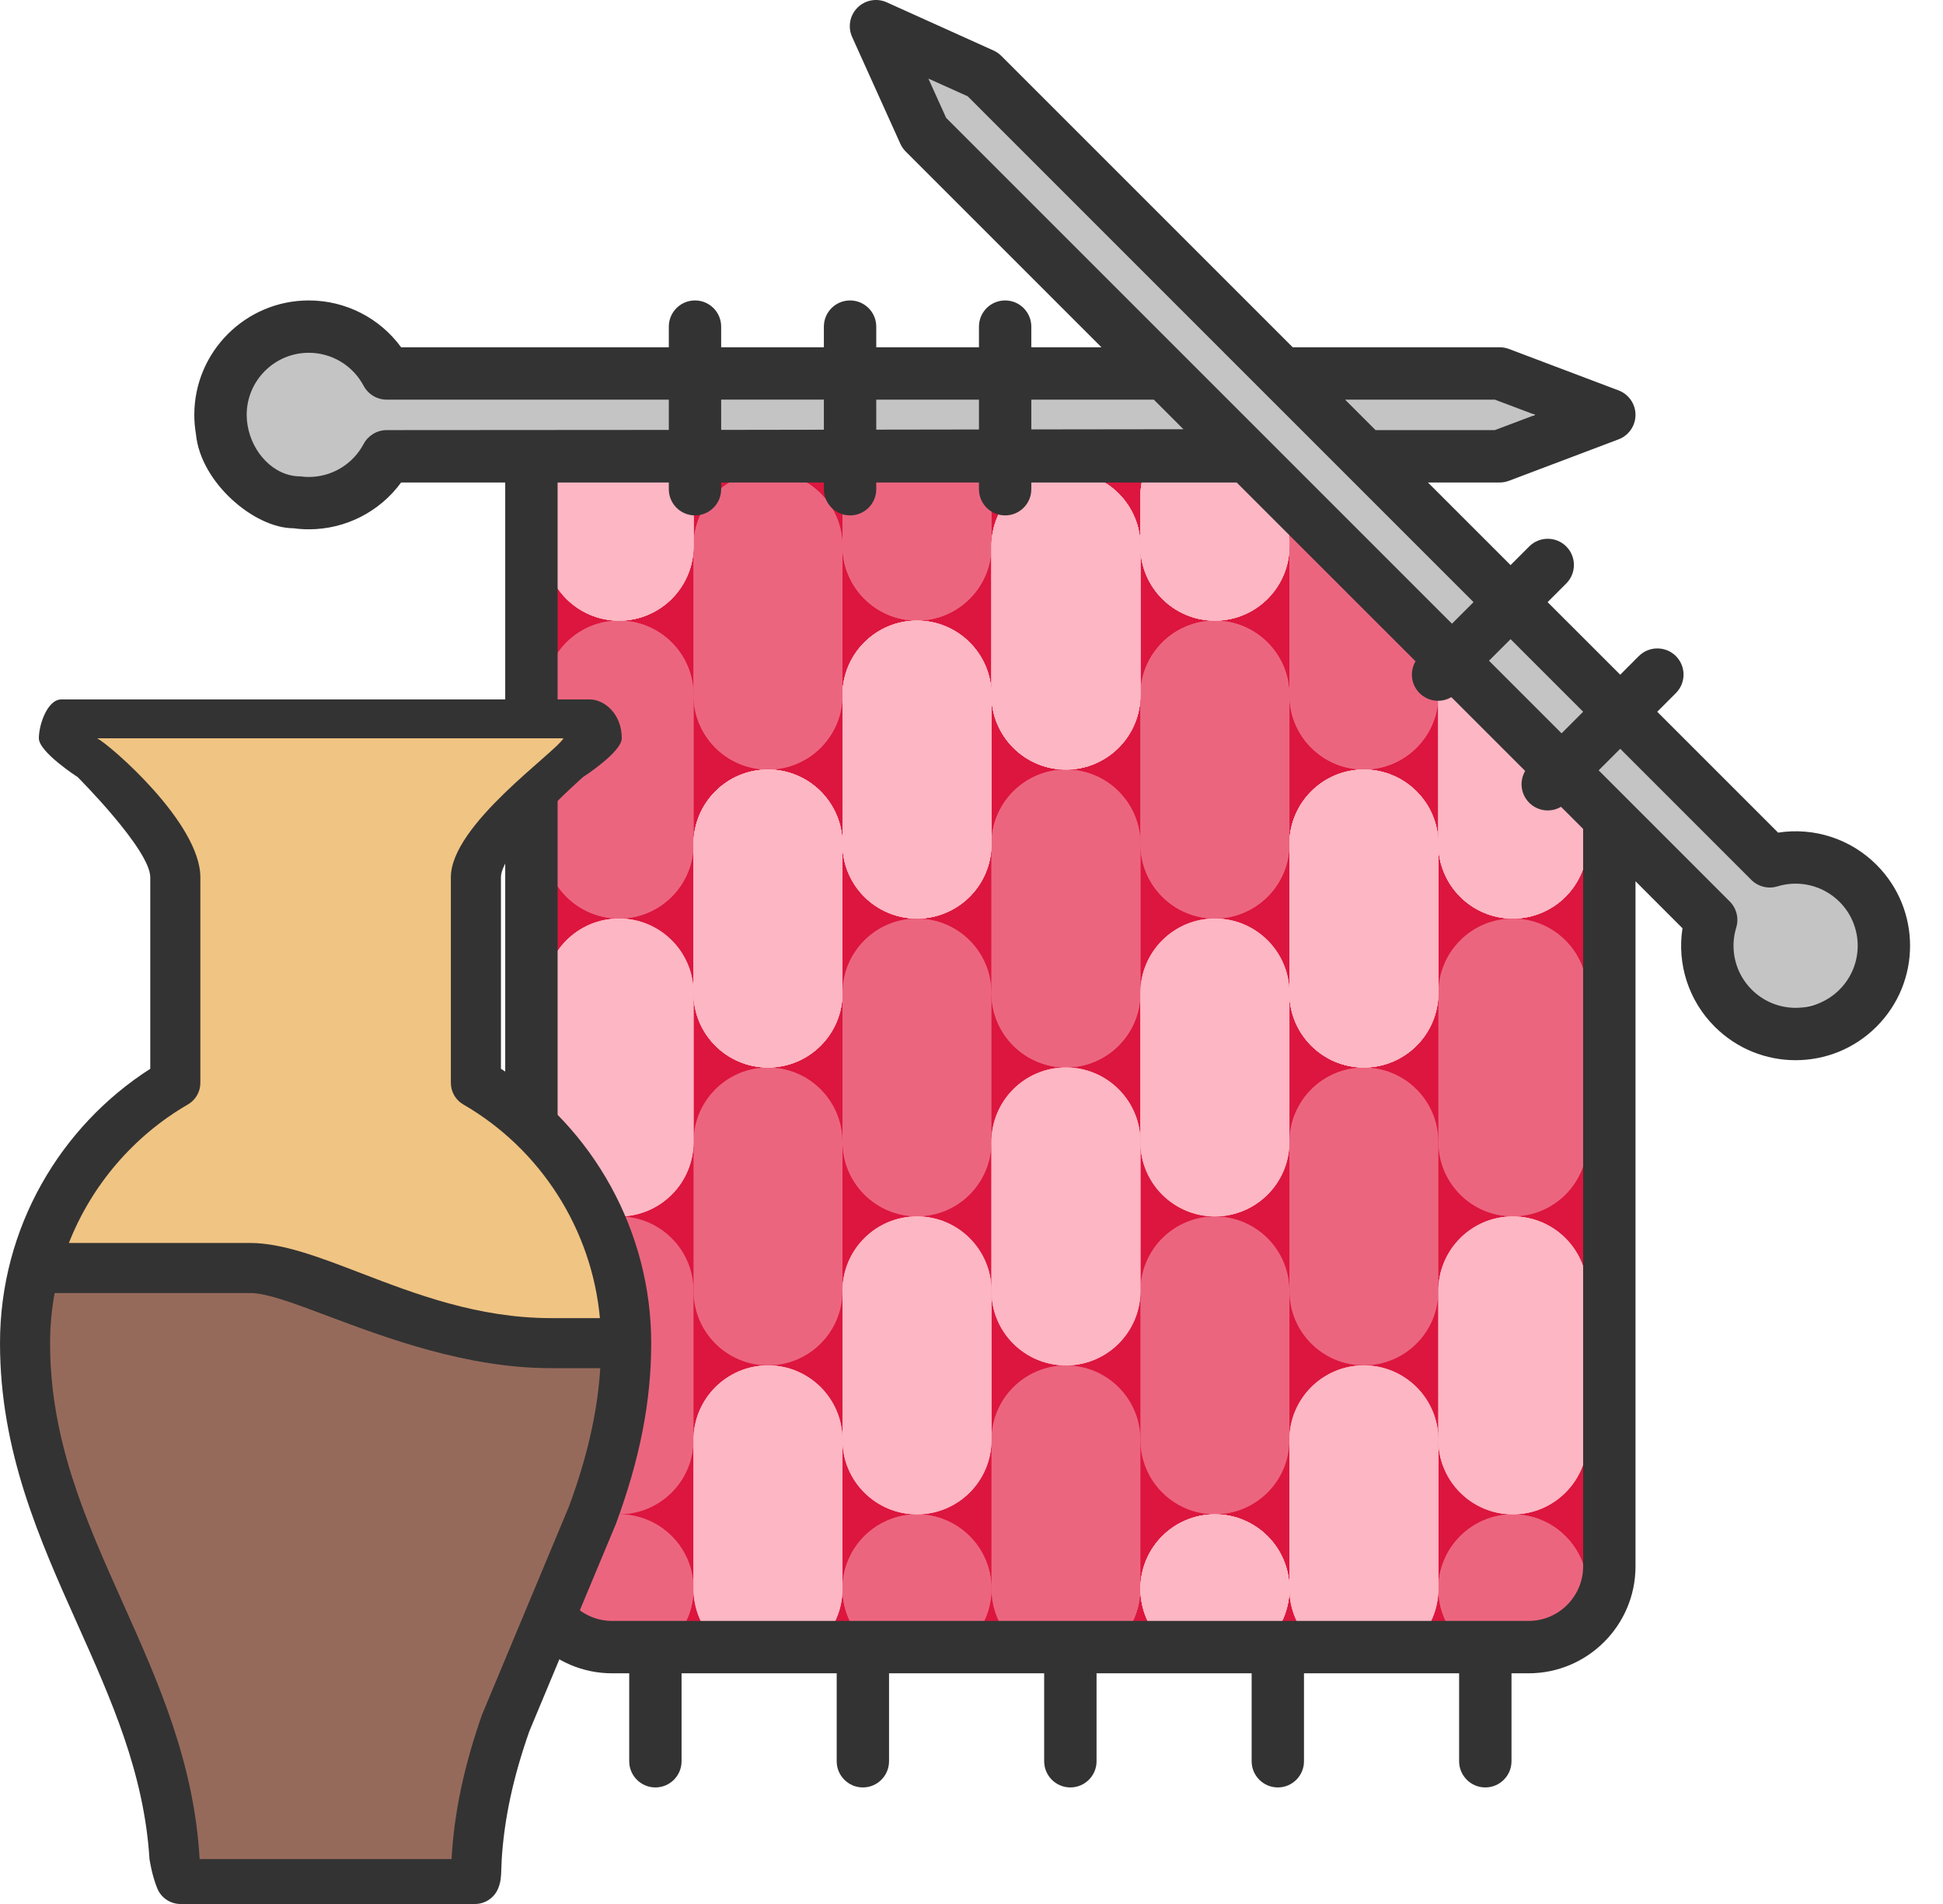 <svg width="50" height="49" viewBox="0 0 50 49" fill="none" xmlns="http://www.w3.org/2000/svg">
<path d="M40.847 42.167L41.486 21.083L37.014 16.611L31.903 11.5H13.375L14.014 42.167H40.847Z" fill="#DC163E"/>
<path d="M37.014 14.056C37.014 12.997 36.156 12.139 35.097 12.139C34.039 12.139 33.181 12.997 33.181 14.056V17.889C33.181 18.947 34.039 19.805 35.097 19.805C36.156 19.805 37.014 18.947 37.014 17.889V14.056Z" fill="#EC657F"/>
<path d="M37.014 14.056C37.014 12.997 36.156 12.139 35.097 12.139C34.039 12.139 33.181 12.997 33.181 14.056V17.889C33.181 18.947 34.039 19.805 35.097 19.805C36.156 19.805 37.014 18.947 37.014 17.889V14.056Z" fill="#EC657F"/>
<path d="M37.014 29.389C37.014 28.33 36.156 27.472 35.097 27.472C34.039 27.472 33.181 28.33 33.181 29.389V33.222C33.181 34.281 34.039 35.139 35.097 35.139C36.156 35.139 37.014 34.281 37.014 33.222V29.389Z" fill="#EC657F"/>
<path d="M29.347 14.056C29.347 12.997 28.489 12.139 27.43 12.139C26.372 12.139 25.514 12.997 25.514 14.056V17.889C25.514 18.947 26.372 19.805 27.43 19.805C28.489 19.805 29.347 18.947 29.347 17.889V14.056Z" fill="#EC657F"/>
<path d="M29.347 14.056C29.347 12.997 28.489 12.139 27.43 12.139C26.372 12.139 25.514 12.997 25.514 14.056V17.889C25.514 18.947 26.372 19.805 27.43 19.805C28.489 19.805 29.347 18.947 29.347 17.889V14.056Z" fill="#EC657F"/>
<path d="M29.347 29.389C29.347 28.33 28.489 27.472 27.43 27.472C26.372 27.472 25.514 28.33 25.514 29.389L25.514 33.222C25.514 34.281 26.372 35.139 27.43 35.139C28.489 35.139 29.347 34.281 29.347 33.222V29.389Z" fill="#EC657F"/>
<path d="M21.68 14.056C21.68 12.997 20.822 12.139 19.764 12.139C18.705 12.139 17.847 12.997 17.847 14.056V17.889C17.847 18.947 18.705 19.805 19.764 19.805C20.822 19.805 21.68 18.947 21.68 17.889V14.056Z" fill="#EC657F"/>
<path d="M21.68 14.056C21.68 12.997 20.822 12.139 19.764 12.139C18.705 12.139 17.847 12.997 17.847 14.056V17.889C17.847 18.947 18.705 19.805 19.764 19.805C20.822 19.805 21.68 18.947 21.68 17.889V14.056Z" fill="#EC657F"/>
<path d="M21.68 29.389C21.68 28.33 20.822 27.472 19.764 27.472C18.705 27.472 17.847 28.33 17.847 29.389L17.847 33.222C17.847 34.281 18.705 35.139 19.764 35.139C20.822 35.139 21.68 34.281 21.68 33.222L21.68 29.389Z" fill="#EC657F"/>
<path d="M40.847 40.889C40.847 39.83 39.989 38.972 38.931 38.972C37.872 38.972 37.014 39.83 37.014 40.889C37.014 41.947 37.872 42.806 38.931 42.806C39.989 42.806 40.847 41.947 40.847 40.889Z" fill="#EC657F"/>
<path d="M40.847 40.889C40.847 39.83 39.989 38.972 38.931 38.972C37.872 38.972 37.014 39.83 37.014 40.889C37.014 41.947 37.872 42.806 38.931 42.806C39.989 42.806 40.847 41.947 40.847 40.889Z" fill="#EC657F"/>
<path d="M40.847 25.555C40.847 24.497 39.989 23.639 38.931 23.639C37.872 23.639 37.014 24.497 37.014 25.555V29.389C37.014 30.447 37.872 31.305 38.931 31.305C39.989 31.305 40.847 30.447 40.847 29.389V25.555Z" fill="#EC657F"/>
<path d="M33.181 12.778C33.181 11.719 32.322 10.861 31.264 10.861C30.205 10.861 29.347 11.719 29.347 12.778V14.056C29.347 15.114 30.205 15.972 31.264 15.972C32.322 15.972 33.181 15.114 33.181 14.056V12.778Z" fill="#EC657F"/>
<path d="M33.181 40.889C33.181 39.83 32.322 38.972 31.264 38.972C30.205 38.972 29.347 39.83 29.347 40.889C29.347 41.947 30.205 42.806 31.264 42.806C32.322 42.806 33.181 41.947 33.181 40.889Z" fill="#EC657F"/>
<path d="M33.181 12.778C33.181 11.719 32.322 10.861 31.264 10.861C30.205 10.861 29.347 11.719 29.347 12.778V14.056C29.347 15.114 30.205 15.972 31.264 15.972C32.322 15.972 33.181 15.114 33.181 14.056V12.778Z" fill="#EC657F"/>
<path d="M33.181 40.889C33.181 39.83 32.322 38.972 31.264 38.972C30.205 38.972 29.347 39.83 29.347 40.889C29.347 41.947 30.205 42.806 31.264 42.806C32.322 42.806 33.181 41.947 33.181 40.889Z" fill="#EC657F"/>
<path d="M33.181 25.555C33.181 24.497 32.322 23.639 31.264 23.639C30.205 23.639 29.347 24.497 29.347 25.555V29.389C29.347 30.447 30.205 31.305 31.264 31.305C32.322 31.305 33.181 30.447 33.181 29.389V25.555Z" fill="#EC657F"/>
<path d="M25.514 12.778C25.514 11.719 24.656 10.861 23.597 10.861C22.539 10.861 21.68 11.719 21.68 12.778V14.056C21.68 15.114 22.539 15.972 23.597 15.972C24.656 15.972 25.514 15.114 25.514 14.056V12.778Z" fill="#EC657F"/>
<path d="M25.514 40.889C25.514 39.83 24.656 38.972 23.597 38.972C22.539 38.972 21.68 39.83 21.68 40.889C21.68 41.947 22.539 42.806 23.597 42.806C24.656 42.806 25.514 41.947 25.514 40.889Z" fill="#EC657F"/>
<path d="M25.514 12.778C25.514 11.719 24.656 10.861 23.597 10.861C22.539 10.861 21.68 11.719 21.68 12.778V14.056C21.68 15.114 22.539 15.972 23.597 15.972C24.656 15.972 25.514 15.114 25.514 14.056V12.778Z" fill="#EC657F"/>
<path d="M25.514 40.889C25.514 39.83 24.656 38.972 23.597 38.972C22.539 38.972 21.68 39.83 21.68 40.889C21.68 41.947 22.539 42.806 23.597 42.806C24.656 42.806 25.514 41.947 25.514 40.889Z" fill="#EC657F"/>
<path d="M25.514 25.555C25.514 24.497 24.656 23.639 23.597 23.639C22.539 23.639 21.68 24.497 21.68 25.555V29.389C21.68 30.447 22.539 31.305 23.597 31.305C24.656 31.305 25.514 30.447 25.514 29.389V25.555Z" fill="#EC657F"/>
<path d="M17.847 12.778C17.847 11.719 16.989 10.861 15.931 10.861C14.872 10.861 14.014 11.719 14.014 12.778V14.056C14.014 15.114 14.872 15.972 15.931 15.972C16.989 15.972 17.847 15.114 17.847 14.056V12.778Z" fill="#EC657F"/>
<path d="M17.847 40.889C17.847 39.83 16.989 38.972 15.931 38.972C14.872 38.972 14.014 39.83 14.014 40.889C14.014 41.947 14.872 42.806 15.931 42.806C16.989 42.806 17.847 41.947 17.847 40.889Z" fill="#EC657F"/>
<path d="M17.847 12.778C17.847 11.719 16.989 10.861 15.931 10.861C14.872 10.861 14.014 11.719 14.014 12.778V14.056C14.014 15.114 14.872 15.972 15.931 15.972C16.989 15.972 17.847 15.114 17.847 14.056V12.778Z" fill="#EC657F"/>
<path d="M17.847 40.889C17.847 39.83 16.989 38.972 15.931 38.972C14.872 38.972 14.014 39.83 14.014 40.889C14.014 41.947 14.872 42.806 15.931 42.806C16.989 42.806 17.847 41.947 17.847 40.889Z" fill="#EC657F"/>
<path d="M17.847 25.555C17.847 24.497 16.989 23.639 15.931 23.639C14.872 23.639 14.014 24.497 14.014 25.555V29.389C14.014 30.447 14.872 31.305 15.931 31.305C16.989 31.305 17.847 30.447 17.847 29.389V25.555Z" fill="#EC657F"/>
<path d="M40.847 21.722C40.847 22.781 39.989 23.639 38.931 23.639C37.872 23.639 37.014 22.781 37.014 21.722L37.014 17.889C37.014 16.83 37.872 15.972 38.931 15.972C39.989 15.972 40.847 16.83 40.847 17.889V21.722Z" fill="#EC657F"/>
<path d="M33.181 21.722C33.181 22.781 32.322 23.639 31.264 23.639C30.205 23.639 29.347 22.781 29.347 21.722L29.347 17.889C29.347 16.83 30.205 15.972 31.264 15.972C32.322 15.972 33.181 16.83 33.181 17.889L33.181 21.722Z" fill="#EC657F"/>
<path d="M25.514 21.722C25.514 22.781 24.656 23.639 23.597 23.639C22.539 23.639 21.68 22.781 21.68 21.722V17.889C21.68 16.83 22.539 15.972 23.597 15.972C24.656 15.972 25.514 16.83 25.514 17.889V21.722Z" fill="#EC657F"/>
<path d="M17.847 21.722C17.847 22.781 16.989 23.639 15.931 23.639C14.872 23.639 14.014 22.781 14.014 21.722V17.889C14.014 16.83 14.872 15.972 15.931 15.972C16.989 15.972 17.847 16.83 17.847 17.889V21.722Z" fill="#EC657F"/>
<path d="M37.014 25.555C37.014 26.614 36.156 27.472 35.097 27.472C34.039 27.472 33.181 26.614 33.181 25.555V21.722C33.181 20.664 34.039 19.805 35.097 19.805C36.156 19.805 37.014 20.664 37.014 21.722V25.555Z" fill="#EC657F"/>
<path d="M29.347 25.555C29.347 26.614 28.489 27.472 27.43 27.472C26.372 27.472 25.514 26.614 25.514 25.555V21.722C25.514 20.664 26.372 19.805 27.43 19.805C28.489 19.805 29.347 20.664 29.347 21.722V25.555Z" fill="#EC657F"/>
<path d="M21.68 25.555C21.68 26.614 20.822 27.472 19.764 27.472C18.705 27.472 17.847 26.614 17.847 25.555V21.722C17.847 20.664 18.705 19.805 19.764 19.805C20.822 19.805 21.68 20.664 21.68 21.722V25.555Z" fill="#EC657F"/>
<path d="M40.847 21.722C40.847 22.781 39.989 23.639 38.931 23.639C37.872 23.639 37.014 22.781 37.014 21.722L37.014 17.889C37.014 16.83 37.872 15.972 38.931 15.972C39.989 15.972 40.847 16.83 40.847 17.889V21.722Z" fill="#EC657F"/>
<path d="M33.181 21.722C33.181 22.781 32.322 23.639 31.264 23.639C30.205 23.639 29.347 22.781 29.347 21.722L29.347 17.889C29.347 16.83 30.205 15.972 31.264 15.972C32.322 15.972 33.181 16.83 33.181 17.889L33.181 21.722Z" fill="#EC657F"/>
<path d="M25.514 21.722C25.514 22.781 24.656 23.639 23.597 23.639C22.539 23.639 21.68 22.781 21.68 21.722V17.889C21.68 16.83 22.539 15.972 23.597 15.972C24.656 15.972 25.514 16.83 25.514 17.889V21.722Z" fill="#EC657F"/>
<path d="M17.847 21.722C17.847 22.781 16.989 23.639 15.931 23.639C14.872 23.639 14.014 22.781 14.014 21.722V17.889C14.014 16.83 14.872 15.972 15.931 15.972C16.989 15.972 17.847 16.83 17.847 17.889V21.722Z" fill="#EC657F"/>
<path d="M37.014 25.555C37.014 26.614 36.156 27.472 35.097 27.472C34.039 27.472 33.181 26.614 33.181 25.555V21.722C33.181 20.664 34.039 19.805 35.097 19.805C36.156 19.805 37.014 20.664 37.014 21.722V25.555Z" fill="#EC657F"/>
<path d="M29.347 25.555C29.347 26.614 28.489 27.472 27.43 27.472C26.372 27.472 25.514 26.614 25.514 25.555V21.722C25.514 20.664 26.372 19.805 27.43 19.805C28.489 19.805 29.347 20.664 29.347 21.722V25.555Z" fill="#EC657F"/>
<path d="M21.68 25.555C21.68 26.614 20.822 27.472 19.764 27.472C18.705 27.472 17.847 26.614 17.847 25.555V21.722C17.847 20.664 18.705 19.805 19.764 19.805C20.822 19.805 21.68 20.664 21.68 21.722V25.555Z" fill="#EC657F"/>
<path d="M40.847 37.056C40.847 38.114 39.989 38.972 38.931 38.972C37.872 38.972 37.014 38.114 37.014 37.056L37.014 33.222C37.014 32.164 37.872 31.305 38.931 31.305C39.989 31.305 40.847 32.164 40.847 33.222L40.847 37.056Z" fill="#EC657F"/>
<path d="M33.181 37.056C33.181 38.114 32.322 38.972 31.264 38.972C30.205 38.972 29.347 38.114 29.347 37.056L29.347 33.222C29.347 32.164 30.205 31.305 31.264 31.305C32.322 31.305 33.181 32.164 33.181 33.222L33.181 37.056Z" fill="#EC657F"/>
<path d="M25.514 37.056C25.514 38.114 24.656 38.972 23.597 38.972C22.539 38.972 21.68 38.114 21.68 37.056L21.68 33.222C21.68 32.164 22.539 31.305 23.597 31.305C24.656 31.305 25.514 32.164 25.514 33.222L25.514 37.056Z" fill="#EC657F"/>
<path d="M17.847 37.056C17.847 38.114 16.989 38.972 15.931 38.972C14.872 38.972 14.014 38.114 14.014 37.056L14.014 33.222C14.014 32.164 14.872 31.305 15.931 31.305C16.989 31.305 17.847 32.164 17.847 33.222L17.847 37.056Z" fill="#EC657F"/>
<path d="M37.014 40.889C37.014 41.947 36.156 42.806 35.097 42.806C34.039 42.806 33.181 41.947 33.181 40.889L33.181 37.056C33.181 35.997 34.039 35.139 35.097 35.139C36.156 35.139 37.014 35.997 37.014 37.056L37.014 40.889Z" fill="#EC657F"/>
<path d="M29.347 40.889C29.347 41.947 28.489 42.806 27.43 42.806C26.372 42.806 25.514 41.947 25.514 40.889L25.514 37.056C25.514 35.997 26.372 35.139 27.43 35.139C28.489 35.139 29.347 35.997 29.347 37.056L29.347 40.889Z" fill="#EC657F"/>
<path d="M21.68 40.889C21.68 41.947 20.822 42.806 19.764 42.806C18.705 42.806 17.847 41.947 17.847 40.889L17.847 37.056C17.847 35.997 18.705 35.139 19.764 35.139C20.822 35.139 21.68 35.997 21.68 37.056L21.68 40.889Z" fill="#EC657F"/>
<path d="M29.347 14.056C29.347 12.997 28.489 12.139 27.43 12.139C26.372 12.139 25.514 12.997 25.514 14.056V17.889C25.514 18.947 26.372 19.805 27.43 19.805C28.489 19.805 29.347 18.947 29.347 17.889V14.056Z" fill="#EC657F"/>
<path d="M33.181 12.778C33.181 11.719 32.322 10.861 31.264 10.861C30.205 10.861 29.347 11.719 29.347 12.778V14.056C29.347 15.114 30.205 15.972 31.264 15.972C32.322 15.972 33.181 15.114 33.181 14.056V12.778Z" fill="#EC657F"/>
<path d="M33.181 40.889C33.181 39.83 32.322 38.972 31.264 38.972C30.205 38.972 29.347 39.83 29.347 40.889C29.347 41.947 30.205 42.806 31.264 42.806C32.322 42.806 33.181 41.947 33.181 40.889Z" fill="#EC657F"/>
<path d="M17.847 12.778C17.847 11.719 16.989 10.861 15.931 10.861C14.872 10.861 14.014 11.719 14.014 12.778V14.056C14.014 15.114 14.872 15.972 15.931 15.972C16.989 15.972 17.847 15.114 17.847 14.056V12.778Z" fill="#EC657F"/>
<path d="M40.847 21.722C40.847 22.781 39.989 23.639 38.931 23.639C37.872 23.639 37.014 22.781 37.014 21.722L37.014 17.889C37.014 16.83 37.872 15.972 38.931 15.972C39.989 15.972 40.847 16.83 40.847 17.889V21.722Z" fill="#EC657F"/>
<path d="M25.514 21.722C25.514 22.781 24.656 23.639 23.597 23.639C22.539 23.639 21.68 22.781 21.68 21.722V17.889C21.68 16.83 22.539 15.972 23.597 15.972C24.656 15.972 25.514 16.83 25.514 17.889V21.722Z" fill="#EC657F"/>
<path d="M37.014 25.555C37.014 26.614 36.156 27.472 35.097 27.472C34.039 27.472 33.181 26.614 33.181 25.555V21.722C33.181 20.664 34.039 19.805 35.097 19.805C36.156 19.805 37.014 20.664 37.014 21.722V25.555Z" fill="#EC657F"/>
<path d="M21.68 25.555C21.68 26.614 20.822 27.472 19.764 27.472C18.705 27.472 17.847 26.614 17.847 25.555V21.722C17.847 20.664 18.705 19.805 19.764 19.805C20.822 19.805 21.68 20.664 21.68 21.722V25.555Z" fill="#EC657F"/>
<path d="M29.347 14.056C29.347 12.997 28.489 12.139 27.43 12.139C26.372 12.139 25.514 12.997 25.514 14.056V17.889C25.514 18.947 26.372 19.805 27.43 19.805C28.489 19.805 29.347 18.947 29.347 17.889V14.056Z" fill="#FDB6C3"/>
<path d="M29.347 14.056C29.347 12.997 28.489 12.139 27.43 12.139C26.372 12.139 25.514 12.997 25.514 14.056V17.889C25.514 18.947 26.372 19.805 27.43 19.805C28.489 19.805 29.347 18.947 29.347 17.889V14.056Z" fill="#FDB6C3"/>
<path d="M29.347 29.389C29.347 28.33 28.489 27.472 27.43 27.472C26.372 27.472 25.514 28.33 25.514 29.389L25.514 33.222C25.514 34.281 26.372 35.139 27.43 35.139C28.489 35.139 29.347 34.281 29.347 33.222V29.389Z" fill="#FDB6C3"/>
<path d="M33.181 12.778C33.181 11.719 32.322 10.861 31.264 10.861C30.205 10.861 29.347 11.719 29.347 12.778V14.056C29.347 15.114 30.205 15.972 31.264 15.972C32.322 15.972 33.181 15.114 33.181 14.056V12.778Z" fill="#FDB6C3"/>
<path d="M33.181 40.889C33.181 39.83 32.322 38.972 31.264 38.972C30.205 38.972 29.347 39.83 29.347 40.889C29.347 41.947 30.205 42.806 31.264 42.806C32.322 42.806 33.181 41.947 33.181 40.889Z" fill="#FDB6C3"/>
<path d="M33.181 12.778C33.181 11.719 32.322 10.861 31.264 10.861C30.205 10.861 29.347 11.719 29.347 12.778V14.056C29.347 15.114 30.205 15.972 31.264 15.972C32.322 15.972 33.181 15.114 33.181 14.056V12.778Z" fill="#FDB6C3"/>
<path d="M33.181 40.889C33.181 39.83 32.322 38.972 31.264 38.972C30.205 38.972 29.347 39.83 29.347 40.889C29.347 41.947 30.205 42.806 31.264 42.806C32.322 42.806 33.181 41.947 33.181 40.889Z" fill="#FDB6C3"/>
<path d="M33.181 25.555C33.181 24.497 32.322 23.639 31.264 23.639C30.205 23.639 29.347 24.497 29.347 25.555V29.389C29.347 30.447 30.205 31.305 31.264 31.305C32.322 31.305 33.181 30.447 33.181 29.389V25.555Z" fill="#FDB6C3"/>
<path d="M17.847 12.778C17.847 11.719 16.989 10.861 15.931 10.861C14.872 10.861 14.014 11.719 14.014 12.778V14.056C14.014 15.114 14.872 15.972 15.931 15.972C16.989 15.972 17.847 15.114 17.847 14.056V12.778Z" fill="#FDB6C3"/>
<path d="M17.847 12.778C17.847 11.719 16.989 10.861 15.931 10.861C14.872 10.861 14.014 11.719 14.014 12.778V14.056C14.014 15.114 14.872 15.972 15.931 15.972C16.989 15.972 17.847 15.114 17.847 14.056V12.778Z" fill="#FDB6C3"/>
<path d="M17.847 25.555C17.847 24.497 16.989 23.639 15.931 23.639C14.872 23.639 14.014 24.497 14.014 25.555V29.389C14.014 30.447 14.872 31.305 15.931 31.305C16.989 31.305 17.847 30.447 17.847 29.389V25.555Z" fill="#FDB6C3"/>
<path d="M40.847 21.722C40.847 22.781 39.989 23.639 38.931 23.639C37.872 23.639 37.014 22.781 37.014 21.722L37.014 17.889C37.014 16.83 37.872 15.972 38.931 15.972C39.989 15.972 40.847 16.83 40.847 17.889V21.722Z" fill="#FDB6C3"/>
<path d="M25.514 21.722C25.514 22.781 24.656 23.639 23.597 23.639C22.539 23.639 21.68 22.781 21.68 21.722V17.889C21.68 16.83 22.539 15.972 23.597 15.972C24.656 15.972 25.514 16.83 25.514 17.889V21.722Z" fill="#FDB6C3"/>
<path d="M37.014 25.555C37.014 26.614 36.156 27.472 35.097 27.472C34.039 27.472 33.181 26.614 33.181 25.555V21.722C33.181 20.664 34.039 19.805 35.097 19.805C36.156 19.805 37.014 20.664 37.014 21.722V25.555Z" fill="#FDB6C3"/>
<path d="M21.68 25.555C21.68 26.614 20.822 27.472 19.764 27.472C18.705 27.472 17.847 26.614 17.847 25.555V21.722C17.847 20.664 18.705 19.805 19.764 19.805C20.822 19.805 21.68 20.664 21.68 21.722V25.555Z" fill="#FDB6C3"/>
<path d="M40.847 21.722C40.847 22.781 39.989 23.639 38.931 23.639C37.872 23.639 37.014 22.781 37.014 21.722L37.014 17.889C37.014 16.83 37.872 15.972 38.931 15.972C39.989 15.972 40.847 16.83 40.847 17.889V21.722Z" fill="#FDB6C3"/>
<path d="M25.514 21.722C25.514 22.781 24.656 23.639 23.597 23.639C22.539 23.639 21.68 22.781 21.68 21.722V17.889C21.68 16.83 22.539 15.972 23.597 15.972C24.656 15.972 25.514 16.83 25.514 17.889V21.722Z" fill="#FDB6C3"/>
<path d="M37.014 25.555C37.014 26.614 36.156 27.472 35.097 27.472C34.039 27.472 33.181 26.614 33.181 25.555V21.722C33.181 20.664 34.039 19.805 35.097 19.805C36.156 19.805 37.014 20.664 37.014 21.722V25.555Z" fill="#FDB6C3"/>
<path d="M21.68 25.555C21.68 26.614 20.822 27.472 19.764 27.472C18.705 27.472 17.847 26.614 17.847 25.555V21.722C17.847 20.664 18.705 19.805 19.764 19.805C20.822 19.805 21.68 20.664 21.68 21.722V25.555Z" fill="#FDB6C3"/>
<path d="M40.847 37.056C40.847 38.114 39.989 38.972 38.931 38.972C37.872 38.972 37.014 38.114 37.014 37.056L37.014 33.222C37.014 32.164 37.872 31.305 38.931 31.305C39.989 31.305 40.847 32.164 40.847 33.222L40.847 37.056Z" fill="#FDB6C3"/>
<path d="M25.514 37.056C25.514 38.114 24.656 38.972 23.597 38.972C22.539 38.972 21.68 38.114 21.68 37.056L21.68 33.222C21.68 32.164 22.539 31.305 23.597 31.305C24.656 31.305 25.514 32.164 25.514 33.222L25.514 37.056Z" fill="#FDB6C3"/>
<path d="M37.014 40.889C37.014 41.947 36.156 42.806 35.097 42.806C34.039 42.806 33.181 41.947 33.181 40.889L33.181 37.056C33.181 35.997 34.039 35.139 35.097 35.139C36.156 35.139 37.014 35.997 37.014 37.056L37.014 40.889Z" fill="#FDB6C3"/>
<path d="M21.68 40.889C21.68 41.947 20.822 42.806 19.764 42.806C18.705 42.806 17.847 41.947 17.847 40.889L17.847 37.056C17.847 35.997 18.705 35.139 19.764 35.139C20.822 35.139 21.68 35.997 21.68 37.056L21.68 40.889Z" fill="#FDB6C3"/>
<path d="M29.347 14.056C29.347 12.997 28.489 12.139 27.43 12.139C26.372 12.139 25.514 12.997 25.514 14.056V17.889C25.514 18.947 26.372 19.805 27.43 19.805C28.489 19.805 29.347 18.947 29.347 17.889V14.056Z" fill="#FDB6C3"/>
<path d="M29.347 14.056C29.347 12.997 28.489 12.139 27.43 12.139C26.372 12.139 25.514 12.997 25.514 14.056V17.889C25.514 18.947 26.372 19.805 27.43 19.805C28.489 19.805 29.347 18.947 29.347 17.889V14.056Z" fill="#FDB6C3"/>
<path d="M29.347 29.389C29.347 28.33 28.489 27.472 27.43 27.472C26.372 27.472 25.514 28.33 25.514 29.389L25.514 33.222C25.514 34.281 26.372 35.139 27.43 35.139C28.489 35.139 29.347 34.281 29.347 33.222V29.389Z" fill="#FDB6C3"/>
<path d="M33.181 12.778C33.181 11.719 32.322 10.861 31.264 10.861C30.205 10.861 29.347 11.719 29.347 12.778V14.056C29.347 15.114 30.205 15.972 31.264 15.972C32.322 15.972 33.181 15.114 33.181 14.056V12.778Z" fill="#FDB6C3"/>
<path d="M33.181 40.889C33.181 39.83 32.322 38.972 31.264 38.972C30.205 38.972 29.347 39.83 29.347 40.889C29.347 41.947 30.205 42.806 31.264 42.806C32.322 42.806 33.181 41.947 33.181 40.889Z" fill="#FDB6C3"/>
<path d="M33.181 12.778C33.181 11.719 32.322 10.861 31.264 10.861C30.205 10.861 29.347 11.719 29.347 12.778V14.056C29.347 15.114 30.205 15.972 31.264 15.972C32.322 15.972 33.181 15.114 33.181 14.056V12.778Z" fill="#FDB6C3"/>
<path d="M33.181 40.889C33.181 39.83 32.322 38.972 31.264 38.972C30.205 38.972 29.347 39.83 29.347 40.889C29.347 41.947 30.205 42.806 31.264 42.806C32.322 42.806 33.181 41.947 33.181 40.889Z" fill="#FDB6C3"/>
<path d="M33.181 25.555C33.181 24.497 32.322 23.639 31.264 23.639C30.205 23.639 29.347 24.497 29.347 25.555V29.389C29.347 30.447 30.205 31.305 31.264 31.305C32.322 31.305 33.181 30.447 33.181 29.389V25.555Z" fill="#FDB6C3"/>
<path d="M17.847 12.778C17.847 11.719 16.989 10.861 15.931 10.861C14.872 10.861 14.014 11.719 14.014 12.778V14.056C14.014 15.114 14.872 15.972 15.931 15.972C16.989 15.972 17.847 15.114 17.847 14.056V12.778Z" fill="#FDB6C3"/>
<path d="M17.847 12.778C17.847 11.719 16.989 10.861 15.931 10.861C14.872 10.861 14.014 11.719 14.014 12.778V14.056C14.014 15.114 14.872 15.972 15.931 15.972C16.989 15.972 17.847 15.114 17.847 14.056V12.778Z" fill="#FDB6C3"/>
<path d="M17.847 25.555C17.847 24.497 16.989 23.639 15.931 23.639C14.872 23.639 14.014 24.497 14.014 25.555V29.389C14.014 30.447 14.872 31.305 15.931 31.305C16.989 31.305 17.847 30.447 17.847 29.389V25.555Z" fill="#FDB6C3"/>
<path d="M40.847 21.722C40.847 22.781 39.989 23.639 38.931 23.639C37.872 23.639 37.014 22.781 37.014 21.722L37.014 17.889C37.014 16.83 37.872 15.972 38.931 15.972C39.989 15.972 40.847 16.83 40.847 17.889V21.722Z" fill="#FDB6C3"/>
<path d="M25.514 21.722C25.514 22.781 24.656 23.639 23.597 23.639C22.539 23.639 21.68 22.781 21.68 21.722V17.889C21.68 16.83 22.539 15.972 23.597 15.972C24.656 15.972 25.514 16.83 25.514 17.889V21.722Z" fill="#FDB6C3"/>
<path d="M37.014 25.555C37.014 26.614 36.156 27.472 35.097 27.472C34.039 27.472 33.181 26.614 33.181 25.555V21.722C33.181 20.664 34.039 19.805 35.097 19.805C36.156 19.805 37.014 20.664 37.014 21.722V25.555Z" fill="#FDB6C3"/>
<path d="M21.68 25.555C21.68 26.614 20.822 27.472 19.764 27.472C18.705 27.472 17.847 26.614 17.847 25.555V21.722C17.847 20.664 18.705 19.805 19.764 19.805C20.822 19.805 21.68 20.664 21.68 21.722V25.555Z" fill="#FDB6C3"/>
<path d="M40.847 21.722C40.847 22.781 39.989 23.639 38.931 23.639C37.872 23.639 37.014 22.781 37.014 21.722L37.014 17.889C37.014 16.83 37.872 15.972 38.931 15.972C39.989 15.972 40.847 16.83 40.847 17.889V21.722Z" fill="#FDB6C3"/>
<path d="M25.514 21.722C25.514 22.781 24.656 23.639 23.597 23.639C22.539 23.639 21.68 22.781 21.68 21.722V17.889C21.68 16.83 22.539 15.972 23.597 15.972C24.656 15.972 25.514 16.83 25.514 17.889V21.722Z" fill="#FDB6C3"/>
<path d="M37.014 25.555C37.014 26.614 36.156 27.472 35.097 27.472C34.039 27.472 33.181 26.614 33.181 25.555V21.722C33.181 20.664 34.039 19.805 35.097 19.805C36.156 19.805 37.014 20.664 37.014 21.722V25.555Z" fill="#FDB6C3"/>
<path d="M21.68 25.555C21.68 26.614 20.822 27.472 19.764 27.472C18.705 27.472 17.847 26.614 17.847 25.555V21.722C17.847 20.664 18.705 19.805 19.764 19.805C20.822 19.805 21.68 20.664 21.68 21.722V25.555Z" fill="#FDB6C3"/>
<path d="M40.847 37.056C40.847 38.114 39.989 38.972 38.931 38.972C37.872 38.972 37.014 38.114 37.014 37.056L37.014 33.222C37.014 32.164 37.872 31.305 38.931 31.305C39.989 31.305 40.847 32.164 40.847 33.222L40.847 37.056Z" fill="#FDB6C3"/>
<path d="M25.514 37.056C25.514 38.114 24.656 38.972 23.597 38.972C22.539 38.972 21.68 38.114 21.68 37.056L21.68 33.222C21.68 32.164 22.539 31.305 23.597 31.305C24.656 31.305 25.514 32.164 25.514 33.222L25.514 37.056Z" fill="#FDB6C3"/>
<path d="M37.014 40.889C37.014 41.947 36.156 42.806 35.097 42.806C34.039 42.806 33.181 41.947 33.181 40.889L33.181 37.056C33.181 35.997 34.039 35.139 35.097 35.139C36.156 35.139 37.014 35.997 37.014 37.056L37.014 40.889Z" fill="#FDB6C3"/>
<path d="M21.68 40.889C21.68 41.947 20.822 42.806 19.764 42.806C18.705 42.806 17.847 41.947 17.847 40.889L17.847 37.056C17.847 35.997 18.705 35.139 19.764 35.139C20.822 35.139 21.68 35.997 21.68 37.056L21.68 40.889Z" fill="#FDB6C3"/>
<path d="M24.236 1.278L23.597 2.556L44.042 23.639L45.319 26.194L47.875 25.556V23L45.319 22.361L24.236 1.278Z" fill="#C4C4C4"/>
<path d="M39.76 11.563L39.299 10.211L9.932 9.961C8.939 8.62 8.331 8.396 7.215 9.076C6.204 9.775 5.967 10.275 5.875 11.344L7.695 13.139L9.944 11.768L39.76 11.563Z" fill="#C4C4C4"/>
<path fill-rule="evenodd" clip-rule="evenodd" d="M7.946 7.732C8.895 7.732 9.772 8.185 10.322 8.937H17.211V8.406C17.211 8.033 17.512 7.732 17.885 7.732C18.257 7.732 18.558 8.033 18.558 8.406V8.937H21.201V8.406C21.201 8.033 21.503 7.732 21.875 7.732C22.247 7.732 22.549 8.033 22.549 8.406V8.937H25.192V8.406C25.192 8.033 25.493 7.732 25.866 7.732C26.238 7.732 26.539 8.033 26.539 8.406V8.937H28.344L23.307 3.9C23.249 3.842 23.203 3.775 23.169 3.7L21.928 0.951C21.813 0.696 21.867 0.395 22.066 0.197C22.264 -0.001 22.564 -0.056 22.819 0.06L25.569 1.301C25.643 1.334 25.71 1.381 25.768 1.439L29.11 4.781L33.266 8.937H38.591C38.673 8.937 38.753 8.952 38.829 8.98L41.651 10.047C41.913 10.146 42.087 10.397 42.087 10.677C42.087 10.957 41.913 11.208 41.651 11.307L38.829 12.374C38.753 12.402 38.673 12.417 38.591 12.417H36.746L38.872 14.543L39.352 14.063C39.615 13.8 40.042 13.8 40.305 14.063C40.568 14.326 40.568 14.753 40.305 15.016L39.825 15.496L41.694 17.364L42.173 16.884C42.437 16.622 42.863 16.622 43.126 16.884C43.389 17.148 43.389 17.574 43.126 17.837L42.646 18.317L45.757 21.428C46.678 21.285 47.619 21.585 48.289 22.256C49.44 23.407 49.441 25.27 48.289 26.421C47.139 27.572 45.276 27.573 44.124 26.421C43.453 25.75 43.153 24.81 43.296 23.889L42.087 22.679V40.312C42.087 41.829 40.852 43.063 39.335 43.063H38.896V45.326C38.896 45.698 38.594 46 38.222 46C37.85 46 37.548 45.698 37.548 45.326V43.063H33.556V45.326C33.556 45.698 33.255 46 32.883 46C32.511 46 32.209 45.698 32.209 45.326V43.063H28.218V45.326C28.218 45.698 27.916 46 27.544 46C27.172 46 26.87 45.698 26.87 45.326V43.063H22.878V45.326C22.878 45.698 22.577 46 22.205 46C21.832 46 21.531 45.698 21.531 45.326V43.063H17.539V45.326C17.539 45.698 17.238 46 16.866 46C16.493 46 16.192 45.698 16.192 45.326V43.063H15.752C14.235 43.063 13.001 41.829 13.001 40.312V12.417H10.322C9.772 13.169 8.894 13.622 7.946 13.622C7.817 13.622 7.685 13.613 7.552 13.595C6.545 13.595 5.158 12.417 5.042 11.168C5.014 11.005 5 10.839 5 10.677C5 9.053 6.322 7.732 7.946 7.732ZM24.902 2.478L28.157 5.734L37.919 15.496L37.364 16.051L24.347 3.033L23.89 2.022L24.902 2.478ZM7.946 12.275C7.876 12.275 7.806 12.27 7.73 12.26C7.054 12.26 6.49 11.659 6.371 10.945C6.356 10.855 6.348 10.765 6.348 10.677C6.348 9.796 7.064 9.079 7.946 9.079C8.537 9.079 9.078 9.404 9.357 9.928C9.474 10.147 9.702 10.285 9.951 10.285H17.211V11.064L9.951 11.069C9.702 11.069 9.474 11.207 9.357 11.426C9.078 11.95 8.537 12.275 7.946 12.275ZM39.507 10.677L38.468 11.069H35.398L34.614 10.285H38.468L39.507 10.677ZM22.549 11.057V10.285H25.192V11.053L22.549 11.057ZM26.539 11.051V10.285H29.692L30.453 11.046L26.539 11.051ZM38.317 17.004L38.872 16.449L40.74 18.317L40.185 18.872L38.317 17.004ZM44.679 23.871C44.752 23.633 44.687 23.374 44.511 23.198L41.139 19.825L41.694 19.27L45.066 22.643C45.242 22.819 45.501 22.884 45.739 22.811C46.306 22.638 46.918 22.791 47.337 23.209C47.961 23.833 47.961 24.844 47.337 25.468C46.712 26.093 45.702 26.093 45.077 25.468C44.659 25.05 44.506 24.438 44.679 23.871ZM40.739 21.332L40.739 37.689V40.312C40.739 41.086 40.109 41.715 39.336 41.715H15.752C14.978 41.715 14.349 41.086 14.349 40.312V37.689L14.349 12.417H17.211V12.59C17.211 12.962 17.512 13.264 17.885 13.264C18.257 13.264 18.558 12.962 18.558 12.59V12.417H21.201V12.59C21.201 12.962 21.503 13.264 21.875 13.264C22.247 13.264 22.549 12.962 22.549 12.59V12.417H25.192V12.59C25.192 12.962 25.493 13.264 25.866 13.264C26.238 13.264 26.539 12.962 26.539 12.59V12.417H31.824L36.427 17.019C36.274 17.278 36.308 17.616 36.53 17.837C36.749 18.056 37.084 18.097 37.348 17.941L38.02 18.613L39.248 19.841C39.096 20.099 39.13 20.437 39.352 20.659C39.57 20.877 39.906 20.919 40.17 20.763L40.739 21.332ZM21.201 11.059L18.558 11.063V10.284H21.201V11.059Z" fill="#333333"/>
<path d="M2 19H15L12.5 22V28C19 33 14.297 40.242 12 48.5H4.5C2.405 38.317 -2.5 33.5 4.5 28V22L2 19Z" fill="#F0C483"/>
<path d="M4.5 48.5H12C14.297 40.242 16 34.5 16 34.5L1.5 32.5C-0.029 32.459 2.5 41 4.5 48.5Z" fill="#966A5B"/>
<path fill-rule="evenodd" clip-rule="evenodd" d="M12.818 48.602C12.891 48.425 12.895 48.286 12.901 48.086C12.903 48.015 12.906 47.935 12.911 47.844C12.978 46.793 13.208 45.731 13.622 44.553L15.853 39.209C16.47 37.532 16.758 36.057 16.758 34.566C16.758 31.71 15.285 29.038 12.891 27.505V22.578C12.891 21.867 15 20 15 20C15 20 16 19.356 16 19C16 18.355 15.536 18 15.18 18H1.578C1.222 18 1 18.644 1 19C1 19.356 2 20 2 20C2 20 3.867 21.867 3.867 22.578V27.505C1.555 28.987 0 31.594 0 34.566C0 37.347 1.012 39.606 1.99 41.791C2.871 43.759 3.707 45.627 3.847 47.844C3.847 47.844 3.905 48.254 4.049 48.602C4.149 48.843 4.384 49 4.645 49H12.222C12.483 49 12.718 48.843 12.818 48.602ZM4.835 28.424C5.034 28.309 5.156 28.097 5.156 27.866V22.578C5.156 21.179 2.833 19.173 2.5 19H14.5C14.28 19.38 11.602 21.23 11.602 22.578V27.866C11.602 28.097 11.724 28.309 11.923 28.424C13.923 29.581 15.229 31.648 15.438 33.922H14.18C12.303 33.922 10.686 33.301 9.284 32.763C8.22 32.354 7.28 31.993 6.445 31.988H1.773C2.356 30.503 3.439 29.232 4.835 28.424ZM11.62 47.844C11.687 46.647 11.94 45.45 12.405 44.126L14.644 38.764C15.116 37.48 15.376 36.334 15.447 35.21H14.18C12.011 35.21 9.943 34.434 8.429 33.865C7.554 33.536 6.863 33.277 6.445 33.277H1.406C1.329 33.7 1.289 34.132 1.289 34.566C1.289 37.072 2.201 39.108 3.166 41.264C4.068 43.277 4.997 45.354 5.137 47.844H11.62Z" fill="#333333"/>
</svg>
